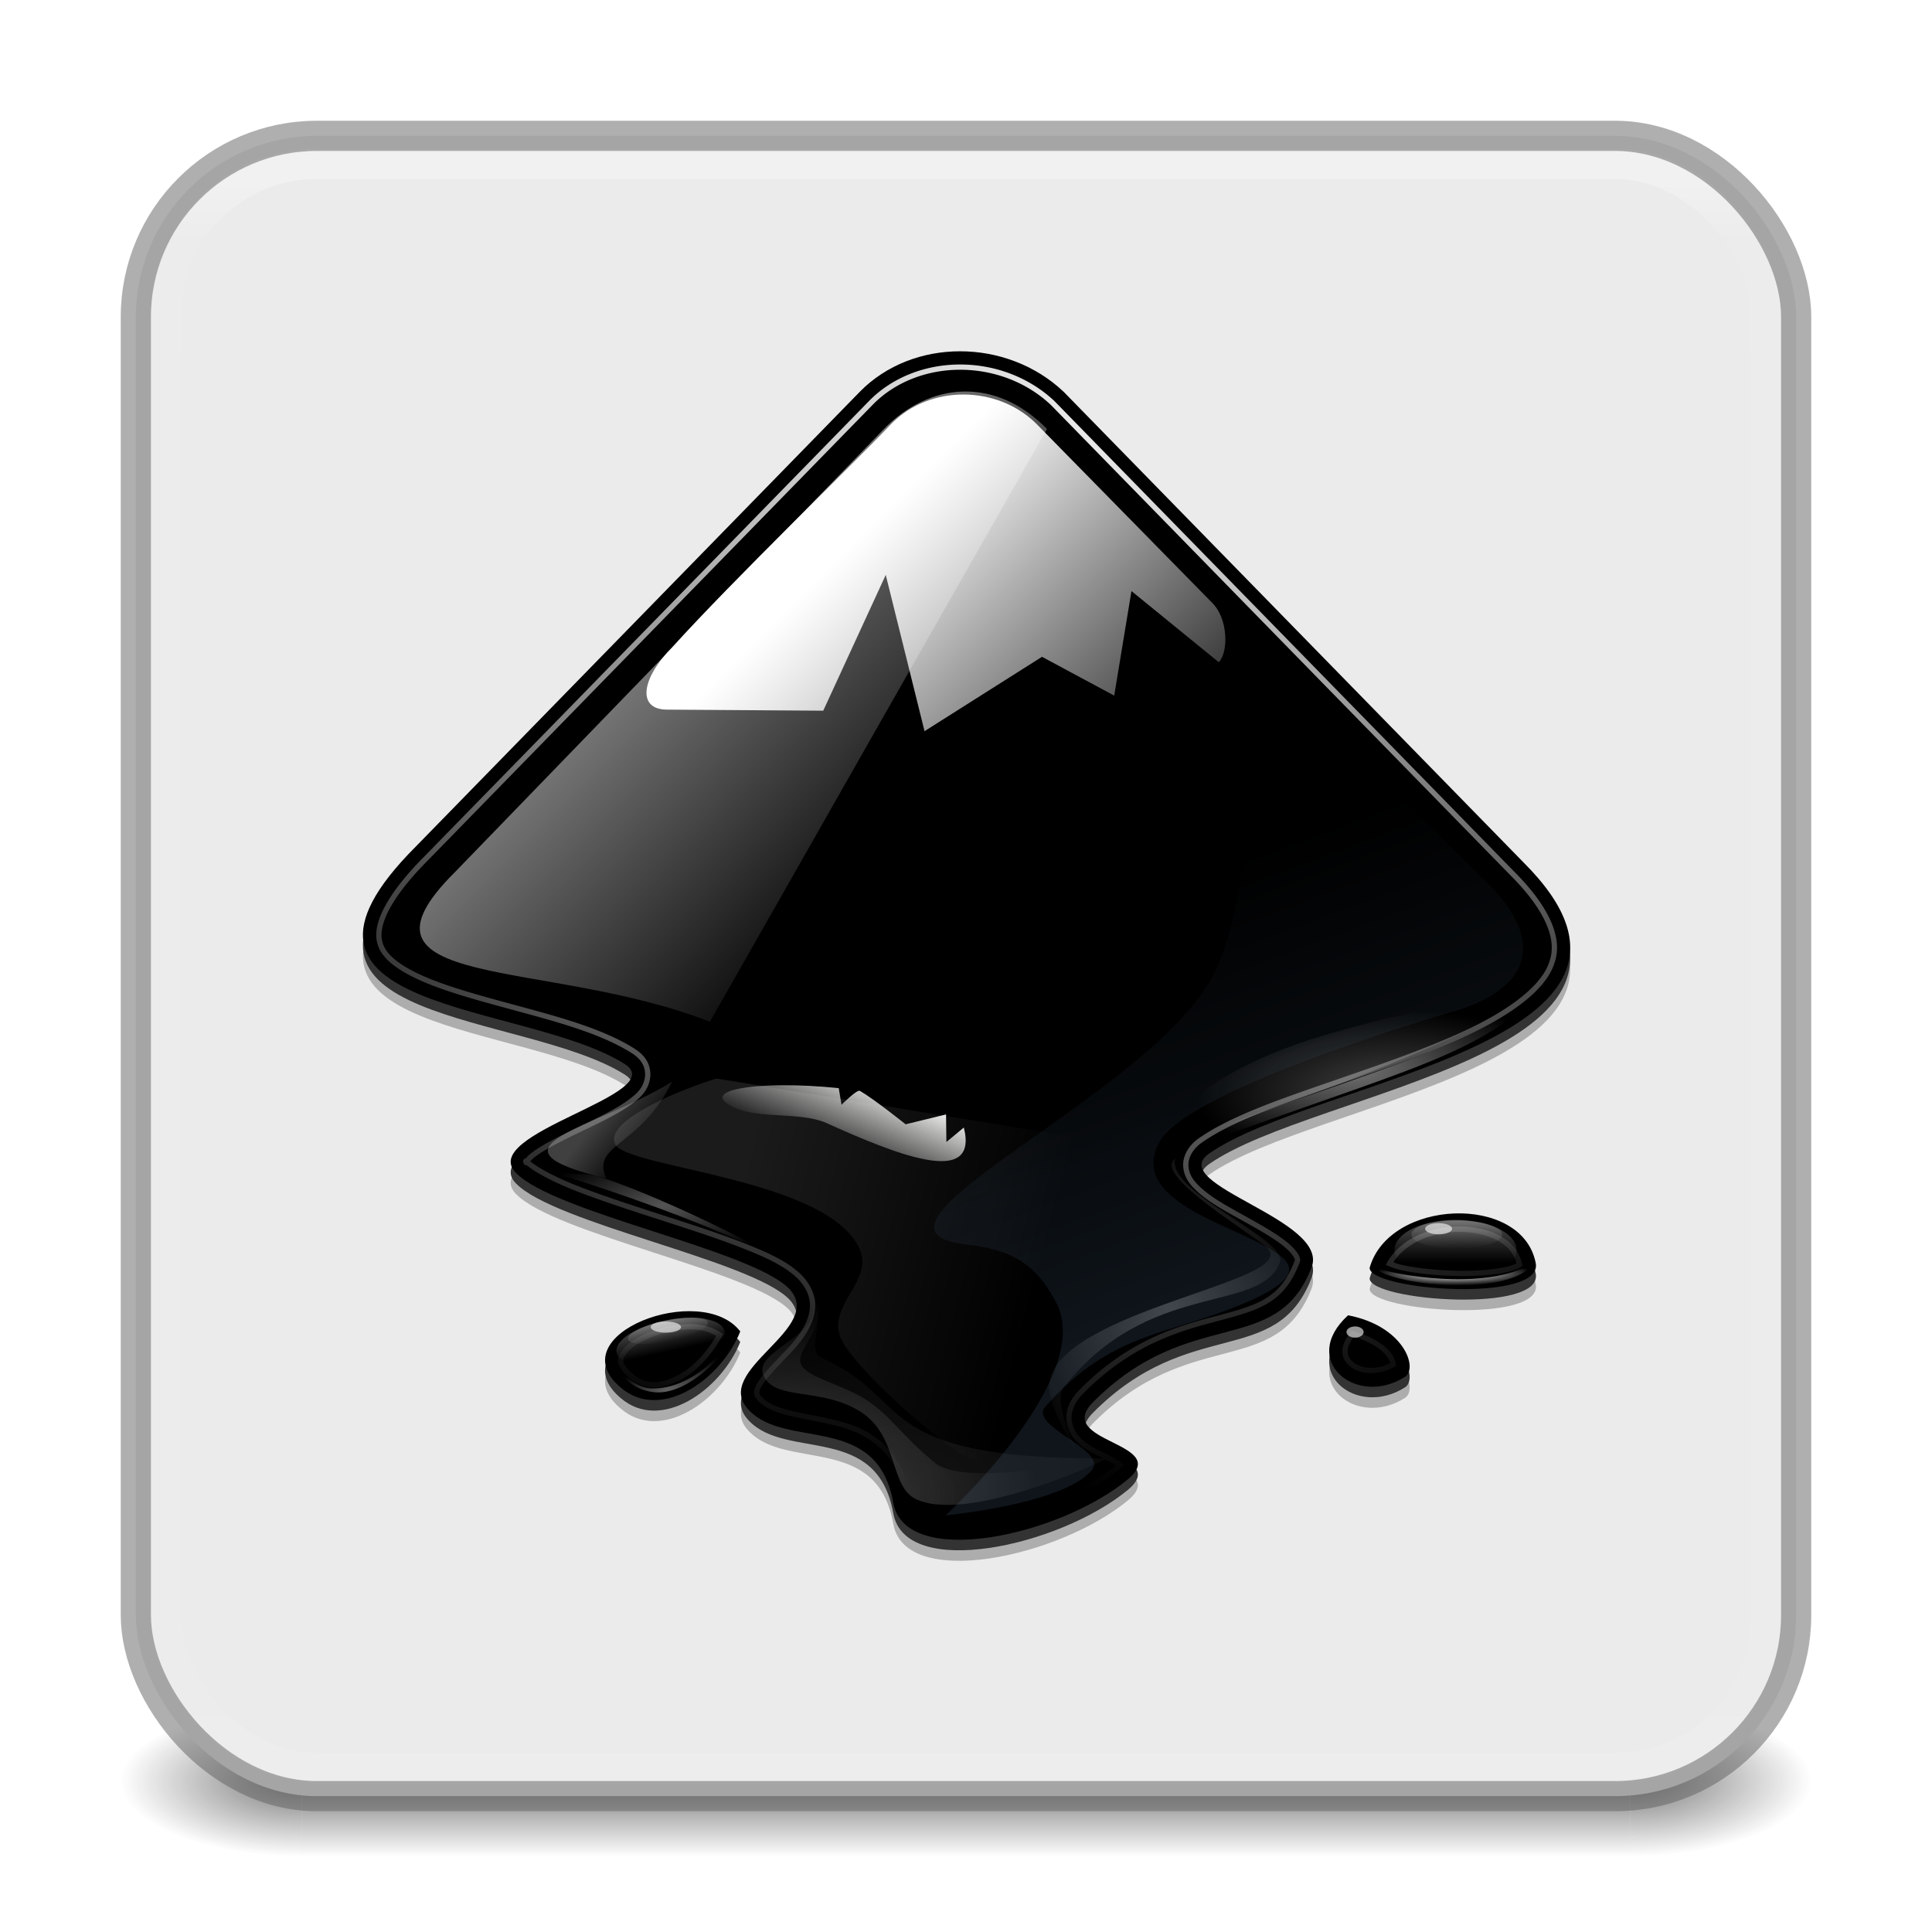 <svg version="1.1" viewBox="0 0 64 64" xmlns="http://www.w3.org/2000/svg" xmlns:xlink="http://www.w3.org/1999/xlink">
	<defs>
		<linearGradient id="al" x1="24" x2="24" y1="5.909" y2="42.092" gradientTransform="matrix(1.432 0 0 1.436 -2.378 -2.471)" gradientUnits="userSpaceOnUse">
			<stop stop-color="#fff" offset="0"/>
			<stop stop-color="#fff" stop-opacity=".235" offset=".035"/>
			<stop stop-color="#fff" stop-opacity=".157" offset=".962"/>
			<stop stop-color="#fff" stop-opacity=".392" offset="1"/>
		</linearGradient>
		<linearGradient id="g">
			<stop stop-color="#181818" offset="0"/>
			<stop stop-color="#181818" stop-opacity="0" offset="1"/>
		</linearGradient>
		<radialGradient id="ae" cx="4.993" cy="43.5" r="2.5" gradientTransform="matrix(2.405 0 0 1 41.986 15.5)" gradientUnits="userSpaceOnUse" xlink:href="#g"/>
		<radialGradient id="ad" cx="4.993" cy="43.5" r="2.5" gradientTransform="matrix(2.405 0 0 1 -22.014 -102.5)" gradientUnits="userSpaceOnUse" xlink:href="#g"/>
		<linearGradient id="ah" x1="25.058" x2="25.058" y1="47.028" y2="39.999" gradientTransform="matrix(1.571 0 0 .714 -5.714 27.929)" gradientUnits="userSpaceOnUse">
			<stop stop-color="#181818" stop-opacity="0" offset="0"/>
			<stop stop-color="#181818" offset=".5"/>
			<stop stop-color="#181818" stop-opacity="0" offset="1"/>
		</linearGradient>
		<linearGradient id="a" gradientUnits="userSpaceOnUse">
			<stop stop-color="#fff" offset="0"/>
			<stop stop-color="#fff" stop-opacity="0" offset="1"/>
		</linearGradient>
		<linearGradient id="ag" x1="82.119" x2="60" y1="20" y2="40" gradientUnits="userSpaceOnUse">
			<stop stop-color="#c0cdf9" offset="0"/>
			<stop stop-color="#07092d" stop-opacity=".288" offset="1"/>
		</linearGradient>
		<filter id="p" x="-.017" y="-.018" width="1.034" height="1.035" color-interpolation-filters="sRGB">
			<feGaussianBlur stdDeviation="0.805"/>
		</filter>
		<filter id="o" x="-.075" y="-.076" width="1.15" height="1.152" color-interpolation-filters="sRGB">
			<feGaussianBlur stdDeviation="3.49"/>
		</filter>
		<clipPath id="t">
			<use transform="translate(1.0095e-6)" width="400" height="300" fill="#ffffff" opacity=".25" xlink:href="#outline1"/>
		</clipPath>
		<filter id="n" x="-.052" y="-.053" width="1.103" height="1.105" color-interpolation-filters="sRGB">
			<feGaussianBlur stdDeviation="2.416"/>
		</filter>
		<linearGradient id="v" x1="33" x2="58" y1="35" y2="60" gradientTransform="matrix(1.009 0 0 1.009 -.389 -.383)" gradientUnits="userSpaceOnUse" xlink:href="#a"/>
		<linearGradient id="u" x1="60" x2="90" y1="20" y2="50" gradientUnits="userSpaceOnUse" xlink:href="#a"/>
		<radialGradient id="w" cx="116.31" cy="250.9" r="30.6" gradientTransform="matrix(1.57 0 0 1.051 -75.5 -22.096)" gradientUnits="userSpaceOnUse" xlink:href="#a"/>
		<radialGradient id="ab" cx="132.44" cy="251.99" r="30.6" gradientTransform="matrix(2.003 0 0 1.341 -132.88 -95.166)" gradientUnits="userSpaceOnUse" xlink:href="#a"/>
		<filter id="m" x="-.078" y="-.114" width="1.156" height="1.228" color-interpolation-filters="sRGB">
			<feGaussianBlur stdDeviation="1.958"/>
		</filter>
		<radialGradient id="aa" cx="210.25" cy="168.5" r="34.25" gradientTransform="matrix(1 0 0 .423 0 97.164)" gradientUnits="userSpaceOnUse" xlink:href="#a"/>
		<radialGradient id="z" cx="217.5" cy="182.08" r="34.25" gradientTransform="matrix(1 0 0 .423 0 97.164)" gradientUnits="userSpaceOnUse" xlink:href="#a"/>
		<filter id="l" x="-.074" y="-.175" width="1.149" height="1.351" color-interpolation-filters="sRGB">
			<feGaussianBlur stdDeviation="2.12"/>
		</filter>
		<linearGradient id="d" x1="231.62" x2="231.75" y1="195.19" y2="201.5" gradientUnits="userSpaceOnUse" xlink:href="#a"/>
		<linearGradient id="e" x1="231.38" x2="231.38" y1="195.62" y2="200.07" gradientUnits="userSpaceOnUse" xlink:href="#a"/>
		<filter id="b" x="-.096" y="-.315" width="1.192" height="1.631" color-interpolation-filters="sRGB">
			<feGaussianBlur stdDeviation="0.565"/>
		</filter>
		<radialGradient id="f" cx="228.22" cy="204.83" r="14.094" gradientTransform="matrix(1 0 0 .148 0 174.57)" gradientUnits="userSpaceOnUse" xlink:href="#a"/>
		<filter id="h" x="-.078" y="-.473" width="1.155" height="1.946" color-interpolation-filters="sRGB">
			<feGaussianBlur stdDeviation="0.821"/>
		</filter>
		<radialGradient id="y" cx="89.875" cy="187.87" r="22.75" gradientTransform="matrix(1 0 0 .407 0 115.76)" gradientUnits="userSpaceOnUse">
			<stop stop-color="#fff" stop-opacity=".33" offset="0"/>
			<stop stop-color="#fff" stop-opacity="0" offset="1"/>
		</radialGradient>
		<radialGradient id="x" cx="90.281" cy="230.84" r="10.469" gradientTransform="matrix(1.185 -.328 .123 .443 -45.068 152.92)" gradientUnits="userSpaceOnUse" xlink:href="#a"/>
		<filter id="k" x="-.076" y="-.166" width="1.152" height="1.331" color-interpolation-filters="sRGB">
			<feGaussianBlur stdDeviation="0.665"/>
		</filter>
		<radialGradient id="af" cx="68.4" cy="21.226" r="54.783" gradientTransform="matrix(1.722 0 0 1.695 -49.395 -14.078)" gradientUnits="userSpaceOnUse" xlink:href="#a"/>
		<filter id="j" x="-.009" y="-.01" width="1.019" height="1.019" color-interpolation-filters="sRGB">
			<feGaussianBlur stdDeviation="0.326"/>
		</filter>
		<linearGradient id="ai" x1="95.5" x2="153.5" y1="208.16" y2="223.5" gradientUnits="userSpaceOnUse" xlink:href="#a"/>
		<filter id="q" x="-.083" y="-.122" width="1.165" height="1.245" color-interpolation-filters="sRGB">
			<feGaussianBlur stdDeviation="3.687"/>
		</filter>
		<linearGradient id="ak" x1="57.225" x2="53.632" y1="76.246" y2="84.48" gradientTransform="matrix(.885 0 0 .885 5.177 9.229)" gradientUnits="userSpaceOnUse">
			<stop stop-color="#eeeeec" offset="0"/>
			<stop stop-color="#eeeeec" stop-opacity="0" offset="1"/>
		</linearGradient>
		<radialGradient id="ac" cx="181.23" cy="214.55" r="22.466" gradientTransform="matrix(1.351 0 0 1.718 -63.706 -153.96)" gradientUnits="userSpaceOnUse" xlink:href="#a"/>
		<filter id="r" x="-.068" y="-.053" width="1.135" height="1.107" color-interpolation-filters="sRGB">
			<feGaussianBlur stdDeviation="1.241"/>
		</filter>
		<linearGradient id="aj" x1="73.712" x2="82.754" y1="180.48" y2="187.66" gradientTransform="matrix(.493 0 0 .493 -6 -9.723)" gradientUnits="userSpaceOnUse" xlink:href="#a"/>
		<filter id="s" x="-.059" y="-.04" width="1.119" height="1.081" color-interpolation-filters="sRGB">
			<feGaussianBlur stdDeviation="2.77"/>
		</filter>
		<linearGradient id="i" x1="180.81" x2="153.7" y1="217.5" y2="144.5" gradientTransform="translate(-130.17 -83.353)" gradientUnits="userSpaceOnUse">
			<stop stop-color="#729fcf" offset="0"/>
			<stop stop-color="#729fcf" stop-opacity="0" offset="1"/>
		</linearGradient>
	</defs>
	<rect x="54" y="56.5" width="6" height="5" fill="url(#ae)" opacity=".6"/>
	<rect transform="scale(-1)" x="-10" y="-61.5" width="6" height="5" fill="url(#ad)" opacity=".6"/>
	<rect x="10" y="56.5" width="44" height="5" fill="url(#ah)" opacity=".6"/>
	<rect x="4.5" y="4.5" width="55" height="55" rx="6" ry="6" color="#000000" fill="#ebebeb"/>
	<rect x="5.5" y="5.429" width="53" height="53.142" rx="5" ry="5" fill="none" opacity=".3" stroke="url(#al)" stroke-linecap="round" stroke-linejoin="round"/>
	<rect x="4.5" y="4.5" width="55" height="55" rx="6" ry="6" color="#000000" fill="none" opacity=".5" stroke="#616161" stroke-linecap="round" stroke-linejoin="round"/>
	<clipPath>
		<path d="m20 10h8v25h-8z"/>
	</clipPath>
	<clipPath>
		<path d="m24 10c-6.629 0-12 5.371-12 12v22c0 2.211 1.789 4 4 4 1.105 0 2 0.895 2 2v7c0 1.105-0.895 2-2 2-2.211 0-4 1.789-4 4v2h24v-2c0-2.211-1.789-4-4-4-1.105 0-2-0.895-2-2v-7c0-1.105 0.895-2 2-2 2.211 0 4-1.789 4-4v-22c0-6.629-5.371-12-12-12z"/>
	</clipPath>
	<clipPath>
		<path d="m32 10h4v31h-4z"/>
	</clipPath>
	<clipPath>
		<path d="m24 10c-6.629 0-12 5.371-12 12v22c0 2.211 1.789 4 4 4 1.105 0 2 0.895 2 2v7c0 1.105-0.895 2-2 2-2.211 0-4 1.789-4 4v2h24v-2c0-2.211-1.789-4-4-4-1.105 0-2-0.895-2-2v-7c0-1.105 0.895-2 2-2 2.211 0 4-1.789 4-4v-22c0-6.629-5.371-12-12-12z"/>
	</clipPath>
	<clipPath>
		<path d="m12 10h4v31h-4z"/>
	</clipPath>
	<clipPath>
		<path d="m24 10c-6.629 0-12 5.371-12 12v22c0 2.211 1.789 4 4 4 1.105 0 2 0.895 2 2v7c0 1.105-0.895 2-2 2-2.211 0-4 1.789-4 4v2h24v-2c0-2.211-1.789-4-4-4-1.105 0-2-0.895-2-2v-7c0-1.105 0.895-2 2-2 2.211 0 4-1.789 4-4v-22c0-6.629-5.371-12-12-12z"/>
	</clipPath>
	<filter id="c" x="0" y="0" width="1" height="1">
		<feColorMatrix in="SourceGraphic" values="0 0 0 0 1 0 0 0 0 1 0 0 0 0 1 0 0 0 1 0"/>
	</filter>
	<mask>
		<g filter="url(#c)">
			<rect width="128" height="128" fill-opacity=".4"/>
		</g>
	</mask>
	<clipPath>
		<rect width="192" height="152"/>
	</clipPath>
	<mask>
		<g filter="url(#c)">
			<rect width="128" height="128" fill-opacity=".4"/>
		</g>
	</mask>
	<clipPath>
		<rect width="192" height="152"/>
	</clipPath>
	<mask>
		<g filter="url(#c)">
			<rect width="128" height="128" fill-opacity=".4"/>
		</g>
	</mask>
	<clipPath>
		<rect width="192" height="152"/>
	</clipPath>
	<style type="text/css"/>
	<g transform="matrix(.357 0 0 .357 9.171 8.513)" enable-background="new">
		<g transform="translate(3.6897e-7 .488)" opacity=".783">
			<path d="m54.1 12.988-41.2 42.2c-15.6 15.6 10.1 14.3 19.4 20.2 4.3 2.8-13.8 6.4-10.1 10.1 3.6 3.7 21.7 7.1 25.3 10.7 3.6 3.7-7.3 7.6-3.7 11.3 3.5 3.7 11.9 0.2 13.4 8.6 1.1 6.2 15.4 3.1 21.8-2.2 4-3.4-6.9-3.4-3.3-7.1 9-9.1 17-4.1 20.3-12.5 1.8-4.5-13.6-7.7-9.5-10.6 9.8-6.9 45.8-10.4 29.2-27l-42.7-43.7c-5.3-5-14-5-18.9 0zm47.3 81.3c0 2.1 16.3 3.3 15.4-0.5-1.3-6.4-13.6-5.9-15.4 0.5zm-69.5 11.1c3.7 3.2 9.3-0.7 11.1-5.2-3.6-4.7-16.9 0.3-11.1 5.2zm67.5-6.7c-4.6 4.2 0.8 8.6 5.3 5.7 1.2-0.8-0.1-4.7-5.3-5.7z" filter="url(#p)"/>
			<path d="m54.1 13.965-41.2 42.2c-15.6 15.6 10.1 14.3 19.4 20.2 4.3 2.8-13.8 6.4-10.1 10.1 3.6 3.7 21.7 7.1 25.3 10.7 3.6 3.7-7.3 7.6-3.7 11.3 3.5 3.7 11.9 0.2 13.4 8.6 1.1 6.2 15.4 3.1 21.8-2.2 4-3.4-6.9-3.4-3.3-7.1 9-9.1 17-4.1 20.3-12.5 1.8-4.5-13.6-7.7-9.5-10.6 9.8-6.9 45.8-10.4 29.2-27l-42.7-43.7c-5.3-5-14-5-18.9 0zm47.3 81.3c0 2.1 16.3 3.3 15.4-0.5-1.3-6.4-13.6-5.9-15.4 0.5zm-69.5 11.1c3.7 3.2 9.3-0.7 11.1-5.2-3.6-4.7-16.9 0.3-11.1 5.2zm67.5-6.7c-4.6 4.2 0.8 8.6 5.3 5.7 1.2-0.8-0.1-4.7-5.3-5.7z" filter="url(#o)" opacity=".576"/>
		</g>
		<path d="m54.1 12.5-41.2 42.2c-15.6 15.6 10.1 14.3 19.4 20.2 4.3 2.8-13.8 6.4-10.1 10.1 3.6 3.7 21.7 7.1 25.3 10.7 3.6 3.7-7.3 7.6-3.7 11.3 3.5 3.7 11.9 0.2 13.4 8.6 1.1 6.2 15.4 3.1 21.8-2.2 4-3.4-6.9-3.4-3.3-7.1 9-9.1 17-4.1 20.3-12.5 1.8-4.5-13.6-7.7-9.5-10.6 9.8-6.9 45.8-10.4 29.2-27l-42.7-43.7c-5.3-5-14-5-18.9 0zm47.3 81.3c0 2.1 16.3 3.3 15.4-0.5-1.3-6.4-13.6-5.9-15.4 0.5zm-69.5 11.1c3.7 3.2 9.3-0.7 11.1-5.2-3.6-4.7-16.9 0.3-11.1 5.2zm67.5-6.7c-4.6 4.2 0.8 8.6 5.3 5.7 1.2-0.8-0.1-4.7-5.3-5.7z"/>
		<path d="m54.1 12.5-41.2 42.2c-15.6 15.6 10.1 14.3 19.4 20.2 4.3 2.8-13.8 6.4-10.1 10.1 3.6 3.7 21.7 7.1 25.3 10.7 3.6 3.7-7.3 7.6-3.7 11.3 3.5 3.7 11.9 0.2 13.4 8.6 1.1 6.2 15.4 3.1 21.8-2.2 4-3.4-6.9-3.4-3.3-7.1 9-9.1 17-4.1 20.3-12.5 1.8-4.5-13.6-7.7-9.5-10.6 9.8-6.9 45.8-10.4 29.2-27l-42.7-43.7c-5.3-5-14-5-18.9 0zm47.3 81.3c0 2.1 16.3 3.3 15.4-0.5-1.3-6.4-13.6-5.9-15.4 0.5zm-69.5 11.1c3.7 3.2 9.3-0.7 11.1-5.2-3.6-4.7-16.9 0.3-11.1 5.2zm67.5-6.7c-4.6 4.2 0.8 8.6 5.3 5.7 1.2-0.8-0.1-4.7-5.3-5.7z" fill="none"/>
		<use transform="matrix(.991 0 0 .991 .605 .604)" width="400" height="300" clip-path="url(#t)" fill="url(#ag)" filter="url(#n)" opacity=".67" xlink:href="#outline1"/>
		<path d="m16.565 57.039c-11.202 11.101 8.477 7.973 23.615 13.927l31.285-55.001c-4.743-4.844-10.798-4.44-15.138 0z" fill="url(#v)" opacity=".505"/>
		<path d="m70.5 15.5 16.3 16.6c1.5 1.5 1.5 4.6 0.6 5.5l-8.1-6.6-1.6 9.7-6.7-3.6-10.9 6.9-3.6-14.5-5.8 12.6-14.5-0.1c-2.8 0-2.4-2.9 0.5-5.8 5.7-6.3 16.8-17 20.3-20.7 3.6-3.7 9.9-3.6 13.5 0z" fill="url(#u)"/>
		<g fill-rule="evenodd">
			<path transform="matrix(.53 0 0 .53 -11.722 -13.864)" d="m113 203.5s3.341 5.101 3 7.5c-0.668 4.709-10.809 7.058-8.562 11.25 2.22 4.141 10.221 1.794 16.938 6.125 6.688 4.312 4.889 13.101 9.75 15.312 9.479 4.312 34.375-7.438 33.125-7.188s-24.57 5.095-29.82 0.845c-5.986-4.846-7.702-8.23-12.117-11.095-4.138-2.685-9.95-3.78-11.302-5.979s2.709-5.035 2.99-9.271c0.169-2.544-4-7.5-4-7.5z" fill="url(#w)" opacity=".217"/>
			<path transform="matrix(.53 0 0 .53 -11.722 -13.864)" d="m113 203.5s3.341 5.101 3 7.5c-0.668 4.709-10.809 7.058-8.562 11.25 2.22 4.141 10.221 1.794 16.938 6.125 6.688 4.312 4.889 13.101 9.75 15.312 9.479 4.312 34.375-7.438 33.125-7.188-41.34 0.157-33.625-10.495-49.562-17.5-2.303-1.012-0.968-3.763-0.688-8 0.169-2.544-4-7.5-4-7.5z" fill="url(#ab)" filter="url(#m)" opacity=".276"/>
			<path transform="matrix(.53 0 0 .53 -11.722 -13.864)" d="m183.25 181.75c37.104-13.655 49.024-15.531 61.25-27.75-14.161 11.954-44.098 18.366-68.5 29z" fill="url(#aa)" opacity=".453"/>
			<path transform="matrix(.53 0 0 .53 -11.722 -14.791)" d="m183.25 181.75c61.104-21.655 50.774-21.531 61.25-27.75-19.428 7.437-55.734 8.23-68.5 29z" fill="url(#z)" filter="url(#l)" opacity=".512"/>
		</g>
		<path transform="matrix(.53 0 0 .53 -12.384 -14.791)" d="m237.88 199.06a7.938 2.438 0 1 1-15.875 0 7.938 2.438 0 1 1 15.875 0z" enable-background="accumulate" fill="url(#d)" opacity=".286"/>
		<path transform="matrix(.713 0 0 1.141 -54.578 -134.96)" d="m237.88 199.06a7.938 2.438 0 1 1-15.875 0 7.938 2.438 0 1 1 15.875 0z" enable-background="accumulate" fill="url(#e)" filter="url(#b)" opacity=".621"/>
		<path transform="matrix(.53 0 0 .53 -11.722 -14.239)" d="m214.12 203.75c3.769 3.484 24.756 5.272 28.188-1-6.737 4.784-21.717 3.103-28.188 1z" fill="url(#f)" fill-rule="evenodd" filter="url(#h)"/>
		<path transform="matrix(.204 -.104 .24 .472 5.755 30.287)" d="m236.45 199.06a6.508 3.082 0 1 1-13.017 0 6.508 3.082 0 1 1 13.017 0z" enable-background="accumulate" fill="url(#d)" opacity=".286"/>
		<path transform="matrix(.275 -.139 .516 1.018 -65.353 -69.301)" d="m236.99 199.06a7.056 2.14 0 1 1-14.111 0 7.056 2.14 0 1 1 14.111 0z" enable-background="accumulate" fill="url(#e)" filter="url(#b)" opacity=".621"/>
		<path transform="matrix(.204 -.104 .24 .472 6.26 30.65)" d="m217.06 201.94c3.769 3.484 26.971 8.911 25.255 0.81-3.317 5.323-18.784 1.293-25.255-0.81z" fill="url(#f)" fill-rule="evenodd" filter="url(#h)"/>
		<path transform="matrix(.53 0 0 .53 -11.722 -13.864)" d="m68.25 186c0-0.621 38.846 11.839 45.5 18.5-5.471-5.338-33.16-17.616-37.375-17.75s-7.625-0.5-8.125-0.75z" fill="url(#y)" fill-rule="evenodd"/>
		<g transform="matrix(.879 -.193 .234 .696 -20.21 36.726)">
			<path transform="matrix(.53 0 0 .53 -84.416 -4.728)" d="m237.88 199.06a7.938 2.438 0 1 1-15.875 0 7.938 2.438 0 1 1 15.875 0z" enable-background="accumulate" fill="url(#d)" opacity=".286"/>
			<path transform="matrix(.713 0 0 1.141 -126.61 -124.89)" d="m237.88 199.06a7.938 2.438 0 1 1-15.875 0 7.938 2.438 0 1 1 15.875 0z" enable-background="accumulate" fill="url(#e)" filter="url(#b)" opacity=".621"/>
		</g>
		<path transform="matrix(.53 0 0 .53 -11.623 -14.427)" d="m80.5 220.06s2.103 5.651 7.875 5.938c5.839 0.29 12.503-7.007 13.062-9.625-1 2.25-6.59 9.033-13.812 8.938-4.1-0.054-7.125-5.25-7.125-5.25z" fill="url(#x)" fill-rule="evenodd" filter="url(#k)" opacity=".616"/>
		<path d="m63.406 10.219c-3.098 0-6.135 1.122-8.281 3.312l-41.188 42.188c-3.766 3.766-4.67 6.231-4.438 7.625 0.116 0.697 0.459 1.303 1.188 1.938 0.729 0.634 1.831 1.256 3.156 1.812 2.65 1.112 6.218 2.008 9.719 2.969s6.93 1.975 9.531 3.625c0.397 0.258 0.769 0.576 1.031 1.031s0.354 1.056 0.25 1.562c-0.208 1.013-0.832 1.547-1.469 2.031-1.274 0.969-3.023 1.773-4.781 2.625s-3.525 1.723-4.406 2.438c-0.441 0.357-0.6 0.678-0.594 0.656 0.006-0.022-0.117-0.273 0.094-0.062 0.552 0.567 2.274 1.538 4.469 2.406s4.881 1.746 7.594 2.625 5.457 1.75 7.781 2.656 4.218 1.749 5.469 3c0.623 0.64 1.063 1.436 1.156 2.25 0.094 0.814-0.127 1.578-0.438 2.219-0.621 1.281-1.62 2.267-2.531 3.219-0.911 0.952-1.736 1.86-2.031 2.469-0.148 0.304-0.17 0.502-0.156 0.625s0.035 0.246 0.312 0.531a1.457 1.457 0 0 1 0.031 0.031c1.194 1.262 3.787 1.439 6.719 2.125 1.466 0.343 2.999 0.862 4.312 2s2.299 2.871 2.719 5.219c0.176 0.995 0.703 1.479 1.969 1.875s3.194 0.466 5.312 0.156c4.236-0.619 9.26-2.695 12.156-5.094 0.18-0.153 0.13-0.113 0.188-0.188-0.195-0.139-0.652-0.437-1.406-0.812-0.892-0.444-1.945-0.86-2.75-1.875-0.403-0.508-0.68-1.309-0.562-2.094s0.547-1.437 1.125-2.031c4.746-4.798 9.422-5.944 12.938-6.875 1.758-0.465 3.229-0.891 4.344-1.594s1.985-1.664 2.719-3.531c0.081-0.202 0.079-0.261-0.031-0.5s-0.404-0.622-0.875-1.031c-0.941-0.819-2.51-1.699-4.062-2.562s-3.061-1.668-4.156-2.688c-0.548-0.51-1.122-1.152-1.188-2.125-0.065-0.973 0.573-1.852 1.312-2.375 2.746-1.933 6.896-3.405 11.406-4.969 4.51-1.564 9.361-3.182 13.312-5.031s6.857-3.979 7.781-6.125c0.462-1.073 0.547-2.159 0.062-3.562s-1.59-3.121-3.562-5.094l-42.656-43.656c-0.011-0.01-0.021-0.021-0.031-0.031-2.358-2.208-5.478-3.312-8.562-3.312zm45.938 80c-2.635 0.095-5.059 1.301-6.094 3.188 0.294 0.111 0.558 0.235 1.031 0.344 1.376 0.316 3.295 0.521 5.188 0.562s3.784-0.117 4.938-0.438c0.505-0.14 0.772-0.282 0.906-0.375-0.256-1.091-0.865-1.862-1.906-2.438-1.079-0.596-2.557-0.898-4.062-0.844zm-70.5 9.062c-2.09-0.145-4.716 0.687-6 1.719-0.642 0.516-0.913 0.994-0.938 1.312s0.077 0.742 0.938 1.469a1.457 1.457 0 0 1 0 0.031c1.353 1.17 2.882 1.048 4.625 0.094 1.461-0.8 2.757-2.301 3.625-3.875-0.585-0.377-1.284-0.683-2.25-0.75zm61 0.625c-0.447 0.569-0.691 1.098-0.719 1.469-0.038 0.512 0.107 0.907 0.5 1.281 0.737 0.701 2.339 1.003 3.969 0.125-0.032-0.189-0.093-0.476-0.344-0.844-0.5-0.734-1.669-1.525-3.406-2.031z" fill="none" filter="url(#j)" stroke="url(#af)" stroke-width=".488"/>
		<g fill-rule="evenodd">
			<path transform="matrix(.488 0 0 .488 -5.81 -7.704)" d="m95.5 172c-5.091 1.502-21.592 7.737-19.25 12.5 2.244 4.563 40.611 6.401 46.5 20 2.568 5.93-5.892 10.403-3.75 16.5 1.65 4.695 14.412 16.491 22.486 22.068 6.333 4.374 14.651-3.522 11.264-10.068-5.396-10.428 18.443-23.199 29.25-29 6.305-3.384-13-20-13-20z" fill="url(#ai)" filter="url(#q)" opacity=".325"/>
			<path d="m41.742 78.533c2.232 1.639 6.637 0.651 9.282 1.842 6.349 2.859 14.155 6.045 12.719 0.405l-1.616 1.342-0.032-2.558s-3.752 0.916-3.752 0.916-2.906-2.333-4.239-3.102c-0.278-0.161-1.708 1.293-1.708 1.293l-0.257-1.544c-1.857-0.198-3.696-0.285-5.315-0.272-3.881 0.031-6.499 0.638-5.083 1.678z" fill="url(#ak)"/>
			<path transform="matrix(.488 0 0 .488 -5.81 -7.704)" d="m182.75 187.25c-1.76 6.478 21.628 15.28 19.875 19.75-3.859 9.842-24.976 3.138-41.125 23.75-2.313 2.953 3.25 13.5 2.5 12.25s-6.465-9.963-5-14.25c4.594-13.445 49.013-18.457 40.875-24.875-4.68-3.691-21.505-13.887-17.125-16.625z" fill="url(#ac)" filter="url(#r)" opacity=".478"/>
		</g>
		<g fill="#fff">
			<path transform="matrix(.488 0 0 .488 -6.36 -8.009)" d="m236.5 201.19a2.562 1.062 0 1 1-5.125 0 2.562 1.062 0 1 1 5.125 0z" enable-background="accumulate" opacity=".586"/>
			<path transform="matrix(.31 0 0 .488 27.528 1.574)" d="m236.5 201.19a2.562 1.062 0 1 1-5.125 0 2.562 1.062 0 1 1 5.125 0z" enable-background="accumulate" opacity=".586"/>
			<path transform="matrix(.548 0 0 .488 -92.102 1.116)" d="m236.5 201.19a2.562 1.062 0 1 1-5.125 0 2.562 1.062 0 1 1 5.125 0z" enable-background="accumulate" opacity=".586"/>
		</g>
		<path d="m36.672 76.529c-7.153 4.424-18.274 6.034-6.104 8.973-1.45-3.228 3.139-2.872 6.104-8.973z" enable-background="accumulate" fill="url(#aj)" opacity=".251"/>
		<path transform="matrix(.488 0 0 .488 57.75 32.997)" d="m8.834 171.65s22.592-2.128 27.818-8.646c3.058-3.814-12.151-8.264-8.868-12 12.35-14.054 22.731-13.467 37.05-19.354s9.035-8.769 4.404-11.354c-7.933-4.426-25.587-9.142-19.747-19.646 5.877-10.57 57.343-25.25 57.343-25.25 15.596-5.328 13.639-14.964 6-23l-46-45.75s2.283 43.389-7 62c-11.472 22.999-72.544 48.662-47 51.5 9 1 13.321 4.071 17 11 7.576 14.269-21 40.5-21 40.5z" color="#000000" enable-background="accumulate" fill="url(#i)" filter="url(#s)" opacity=".363"/>
	</g>
</svg>